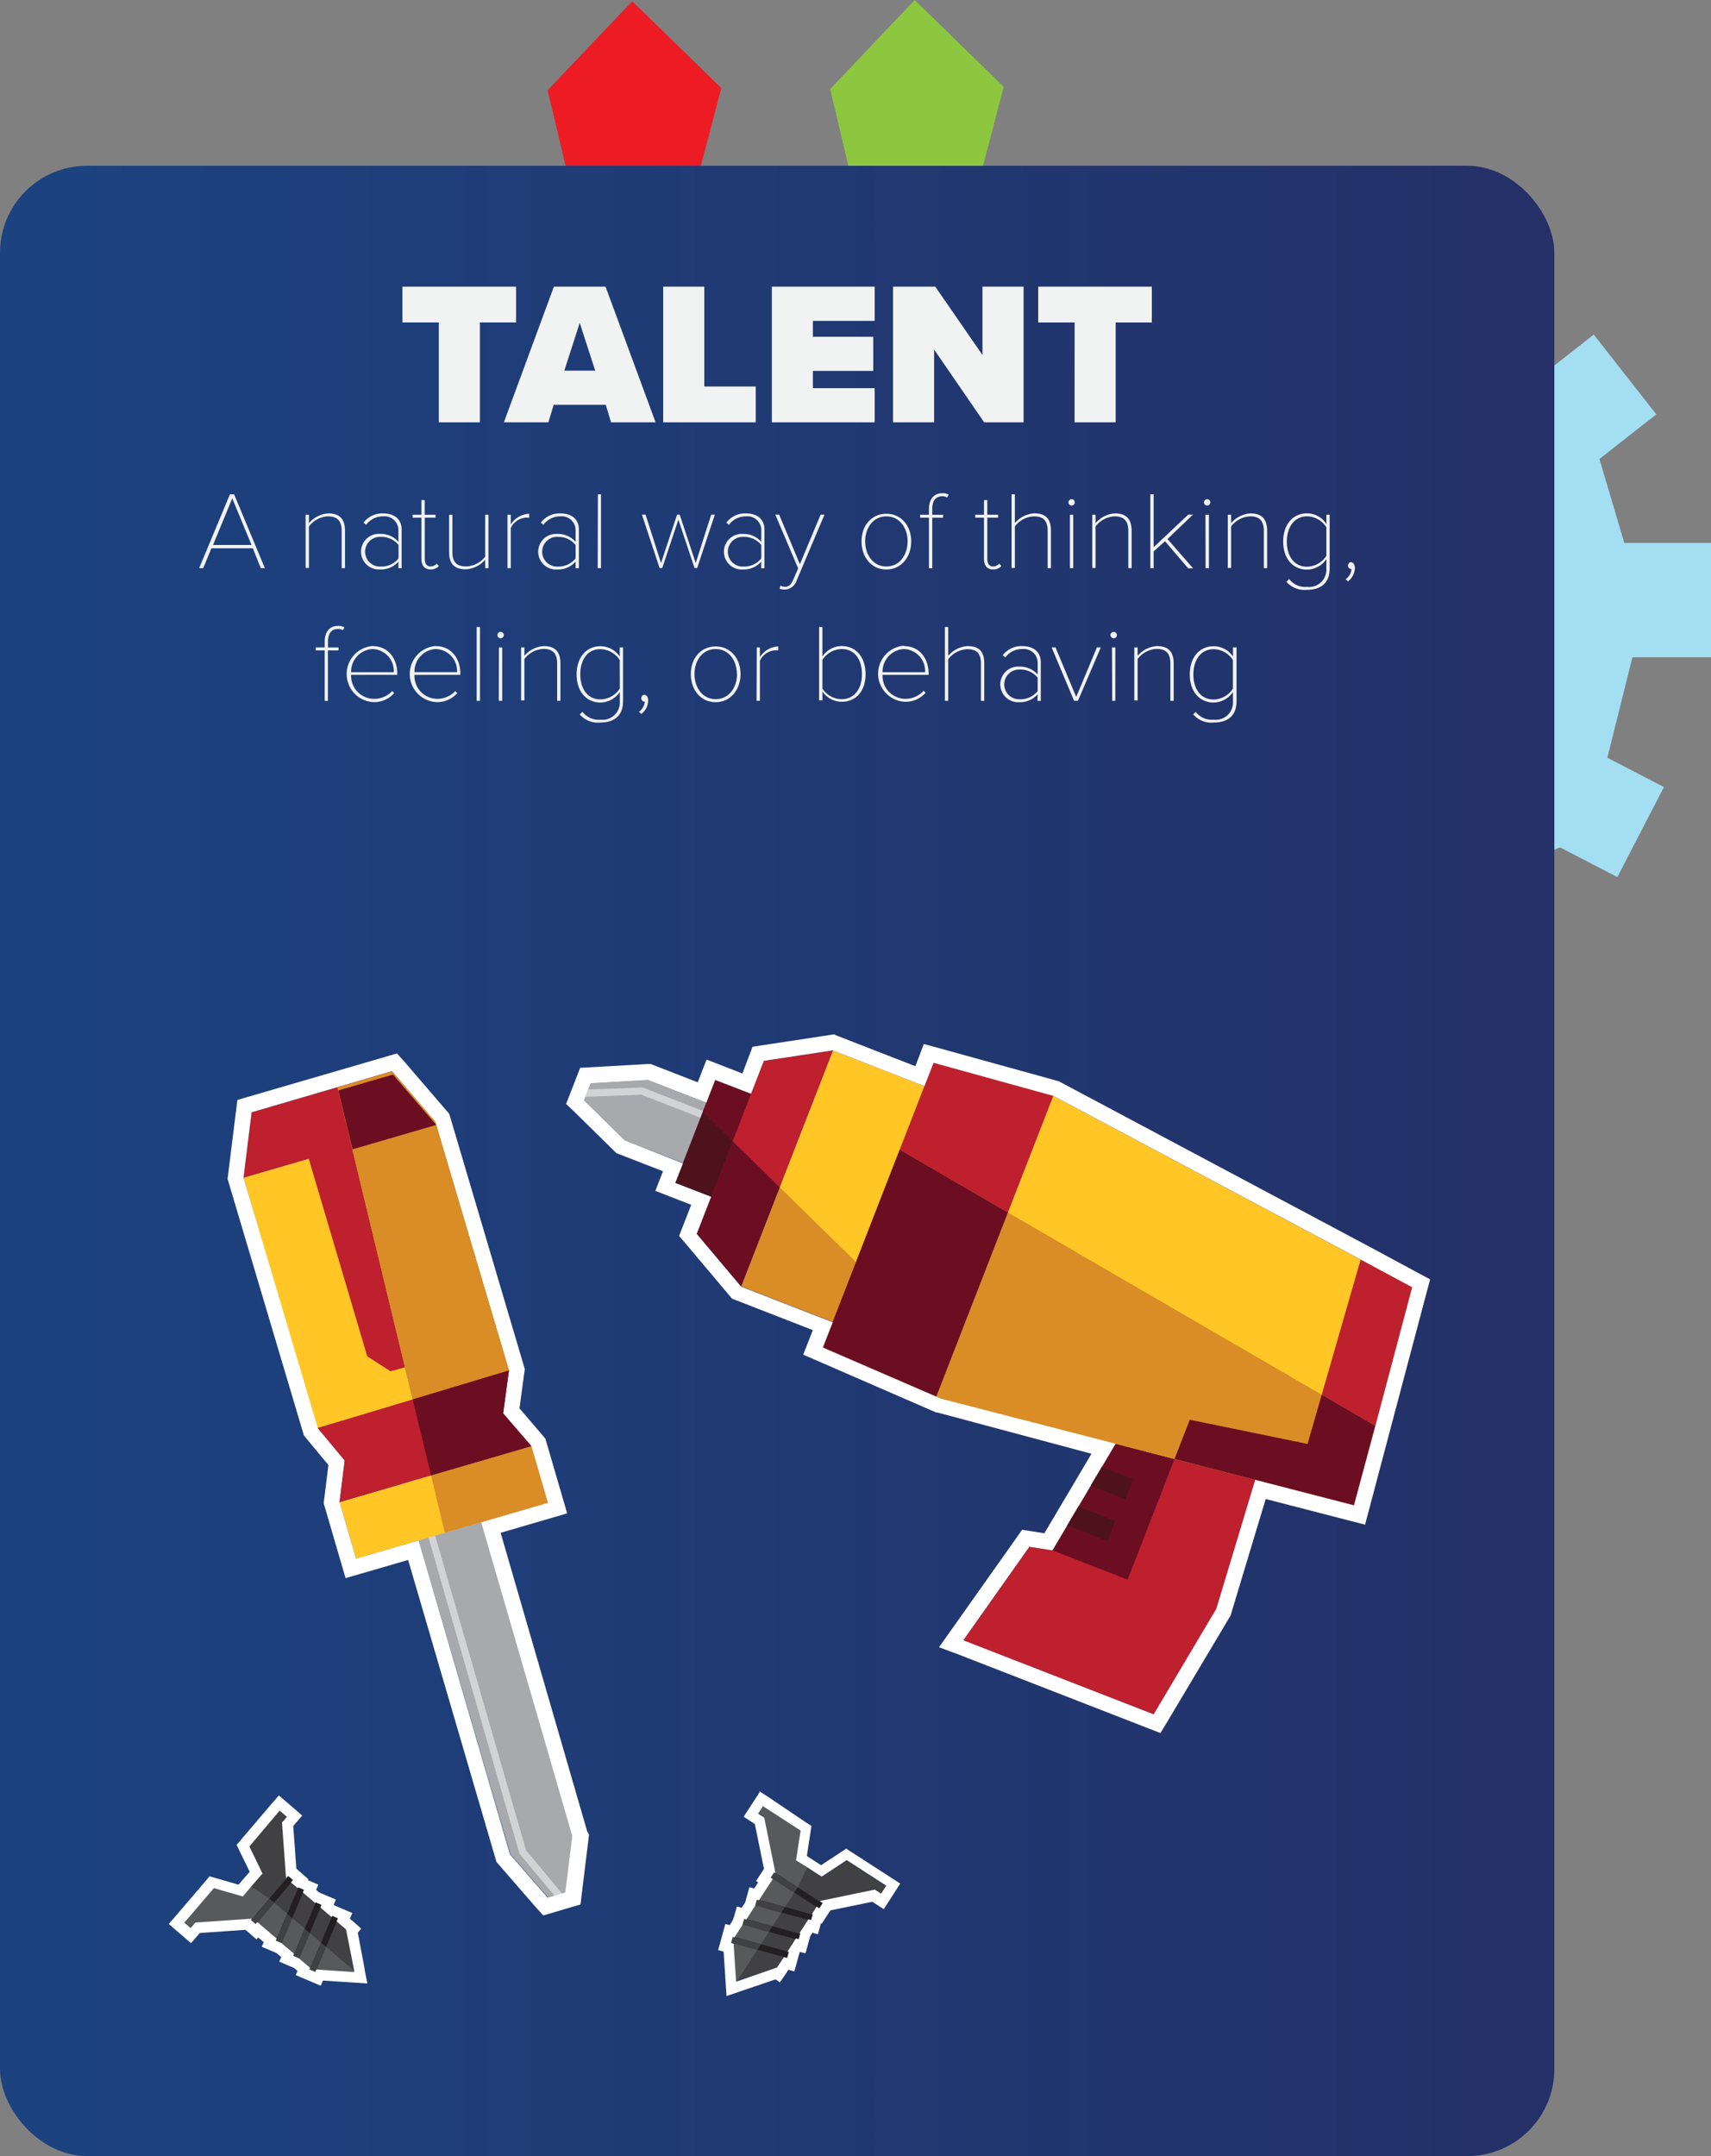 <svg xmlns="http://www.w3.org/2000/svg" xmlns:xlink="http://www.w3.org/1999/xlink" viewBox="0 0 247.68 311.99"><rect x="0" y="0" width="247.68" height="311.99" fill="#808080" stroke="none"/><defs><style>.cls-1{fill:#a4def2;}.cls-2{fill:#ed1c24;}.cls-3{fill:#8dc63f;}.cls-4{fill:url(#linear-gradient);}.cls-5{fill:#f1f2f2;}.cls-6{fill:#a7a9ac;}.cls-7{fill:#d1d3d4;}.cls-8{fill:#ffc626;}.cls-9{fill:#be202e;}.cls-10{fill:#fff;}.cls-11{fill:#3bb54a;}.cls-12{fill:#da8c27;}.cls-13{fill:#6c0e21;}.cls-14{fill:#4e121d;}.cls-15{fill:#414042;}.cls-16{fill:#58595b;}.cls-17{fill:#231f20;}</style><linearGradient id="linear-gradient" y1="167.99" x2="225" y2="167.99" gradientUnits="userSpaceOnUse"><stop offset="0" stop-color="#1c4380"/><stop offset="1" stop-color="#243067"/></linearGradient></defs><title>Talent_formula</title><g id="Layer_2" data-name="Layer 2"><g id="Layer_2-2" data-name="Layer 2"><polygon class="cls-1" points="229.82 121.08 198.05 133.38 167.31 121.08 158.09 89.32 167.31 60.63 197.03 48.33 229.82 60.63 238.01 88.29 229.82 121.08"/><rect class="cls-1" x="231.27" y="78.7" width="16.55" height="16.27" transform="translate(326.38 -152.71) rotate(90)"/><rect class="cls-1" x="221.51" y="51.07" width="14.67" height="16.27" transform="translate(134.22 -157.41) rotate(51.9)"/><rect class="cls-1" x="222.94" y="108.52" width="14.67" height="16.27" transform="translate(439.76 -34.17) rotate(117.38)"/><polygon class="cls-2" points="99.22 32.5 83.89 32.5 79.27 13.06 91.52 0.18 104.41 12.74 99.22 32.5"/><polygon class="cls-3" points="140.11 32.32 124.78 32.32 120.17 12.89 132.41 0 145.3 12.57 140.11 32.32"/><rect class="cls-4" y="23.99" width="225" height="288" rx="12.59" ry="12.59"/><path class="cls-5" d="M63.52,46.66H58.25V41.48H74.71v5.18H69.47V61.11H63.52Z"/><path class="cls-5" d="M87.69,58.58H80.15l-.77,2.53H72.94l7.24-19.63h7.48L94.9,61.11H88.45Zm-6-4.94h4.47l-2.24-6.92Z"/><path class="cls-5" d="M96,41.48h5.95V55.93h7.45v5.18H96Z"/><path class="cls-5" d="M111.73,41.48h14.89v4.95h-8.95v2.3h8.74v4.94h-8.74v2.5h8.95v4.94H111.73Z"/><path class="cls-5" d="M135.22,50.58V61.11h-5.95V41.48h6.12l6.83,9.89V41.48h5.95V61.11h-5.71Z"/><path class="cls-5" d="M155.56,46.66h-5.27V41.48h16.45v5.18h-5.24V61.11h-5.95Z"/><path class="cls-5" d="M36.6,79.34h-6l-1.18,2.87h-.59l4.45-10.68h.61l4.45,10.68h-.59Zm-5.76-.48h5.57l-2.79-6.74Z"/><path class="cls-5" d="M49.46,76.82c0-1.62-.8-2.1-2-2.1a3.66,3.66,0,0,0-2.74,1.46v6h-.48V74.48h.48v1.22a4,4,0,0,1,2.8-1.41c1.54,0,2.42.7,2.42,2.53v5.39h-.48Z"/><path class="cls-5" d="M57.69,81.27A3.41,3.41,0,0,1,55,82.4a2.58,2.58,0,1,1,0-5.15,3.41,3.41,0,0,1,2.67,1.14V76.64a2,2,0,0,0-2.18-1.92A3,3,0,0,0,53,75.94l-.37-.32a3.39,3.39,0,0,1,2.85-1.33c1.52,0,2.66.77,2.66,2.34v5.59h-.48Zm0-2.4a3.13,3.13,0,0,0-2.54-1.18,2.15,2.15,0,1,0,0,4.29,3.13,3.13,0,0,0,2.54-1.18Z"/><path class="cls-5" d="M61,80.85V74.91H59.73v-.43H61V72.37h.48v2.11h1.57v.43H61.49v5.94c0,.66.26,1.12.83,1.12a1.23,1.23,0,0,0,.91-.42l.29.37a1.57,1.57,0,0,1-1.2.48C61.43,82.4,61,81.81,61,80.85Z"/><path class="cls-5" d="M70.23,81a4,4,0,0,1-2.8,1.38c-1.54,0-2.42-.67-2.42-2.5V74.48h.48V79.9c0,1.62.8,2.06,2,2.06a3.61,3.61,0,0,0,2.74-1.41V74.48h.48v7.73h-.48Z"/><path class="cls-5" d="M73.46,74.48h.48v1.41a3.33,3.33,0,0,1,2.66-1.55v.58a2.59,2.59,0,0,0-2.66,1.5v5.79h-.48Z"/><path class="cls-5" d="M83.32,81.27a3.41,3.41,0,0,1-2.67,1.14,2.58,2.58,0,1,1,0-5.15,3.41,3.41,0,0,1,2.67,1.14V76.64a2,2,0,0,0-2.18-1.92,3,3,0,0,0-2.48,1.22l-.37-.32a3.39,3.39,0,0,1,2.85-1.33c1.52,0,2.66.77,2.66,2.34v5.59h-.48Zm0-2.4a3.13,3.13,0,0,0-2.54-1.18,2.15,2.15,0,1,0,0,4.29,3.13,3.13,0,0,0,2.54-1.18Z"/><path class="cls-5" d="M86.55,71.53H87V82.21h-.48Z"/><path class="cls-5" d="M98.2,75.2l-2.34,7h-.38l-2.56-7.73h.53l2.24,7,2.32-7h.38l2.32,7,2.24-7h.53l-2.56,7.73h-.38Z"/><path class="cls-5" d="M110.2,81.27a3.41,3.41,0,0,1-2.67,1.14,2.58,2.58,0,1,1,0-5.15,3.41,3.41,0,0,1,2.67,1.14V76.64A2,2,0,0,0,108,74.72a3,3,0,0,0-2.48,1.22l-.37-.32A3.39,3.39,0,0,1,108,74.29c1.52,0,2.66.77,2.66,2.34v5.59h-.48Zm0-2.4a3.13,3.13,0,0,0-2.54-1.18,2.15,2.15,0,1,0,0,4.29,3.13,3.13,0,0,0,2.54-1.18Z"/><path class="cls-5" d="M113.62,84.91c.51,0,.86-.22,1.22-1.06l.7-1.6-3.31-7.78h.56l3,7.17,3-7.17h.56L115.32,84a1.86,1.86,0,0,1-1.7,1.31,2.69,2.69,0,0,1-.77-.11l.1-.45A1.92,1.92,0,0,0,113.62,84.91Z"/><path class="cls-5" d="M124.71,78.34c0-2.27,1.42-4,3.6-4s3.6,1.78,3.6,4-1.41,4.07-3.6,4.07S124.71,80.61,124.71,78.34Zm6.67,0c0-1.87-1.09-3.62-3.07-3.62s-3.07,1.75-3.07,3.62,1.1,3.63,3.07,3.63S131.38,80.22,131.38,78.34Z"/><path class="cls-5" d="M134.47,74.91h-1.28v-.43h1.28v-.82c0-1.44.72-2.29,1.94-2.29a1.74,1.74,0,0,1,.91.21l-.21.42a1.31,1.31,0,0,0-.7-.19c-1,0-1.46.69-1.46,1.86v.82h1.57v.43h-1.57v7.3h-.48Z"/><path class="cls-5" d="M142.44,80.85V74.91h-1.28v-.43h1.28V72.37h.48v2.11h1.57v.43h-1.57v5.94c0,.66.26,1.12.83,1.12a1.23,1.23,0,0,0,.91-.42l.29.37a1.57,1.57,0,0,1-1.2.48C142.85,82.4,142.44,81.81,142.44,80.85Z"/><path class="cls-5" d="M151.65,76.78c0-1.62-.8-2.06-2-2.06a3.66,3.66,0,0,0-2.74,1.46v6h-.48V71.53h.48v4.16a4,4,0,0,1,2.8-1.41c1.54,0,2.42.67,2.42,2.5v5.43h-.48Z"/><path class="cls-5" d="M154.66,72.69a.48.48,0,0,1,.46-.46.46.46,0,1,1,0,.93A.48.48,0,0,1,154.66,72.69Zm.22,1.79h.48v7.73h-.48Z"/><path class="cls-5" d="M163.33,76.82c0-1.62-.8-2.1-2-2.1a3.66,3.66,0,0,0-2.74,1.46v6h-.48V74.48h.48v1.22a4,4,0,0,1,2.8-1.41c1.54,0,2.42.7,2.42,2.53v5.39h-.48Z"/><path class="cls-5" d="M168.64,78.32,167,79.79v2.42h-.48V71.53H167v7.65l5-4.71h.69L169,78l3.71,4.24H172Z"/><path class="cls-5" d="M174.28,72.69a.48.48,0,0,1,.46-.46.46.46,0,1,1,0,.93A.48.48,0,0,1,174.28,72.69Zm.22,1.79H175v7.73h-.48Z"/><path class="cls-5" d="M182.95,76.82c0-1.62-.8-2.1-2-2.1a3.66,3.66,0,0,0-2.74,1.46v6h-.48V74.48h.48v1.22a4,4,0,0,1,2.8-1.41c1.54,0,2.42.7,2.42,2.53v5.39h-.48Z"/><path class="cls-5" d="M186.61,83.78a2.93,2.93,0,0,0,2.61,1.14A2.5,2.5,0,0,0,192,82.26V80.91a3.44,3.44,0,0,1-2.79,1.52c-2.08,0-3.46-1.62-3.46-4.07s1.38-4.08,3.46-4.08A3.38,3.38,0,0,1,192,75.81V74.48h.48v7.78c0,2.21-1.39,3.09-3.27,3.09a3.49,3.49,0,0,1-3-1.17ZM192,76.29a3.39,3.39,0,0,0-2.79-1.57c-1.89,0-2.93,1.62-2.93,3.65s1,3.63,2.93,3.63A3.39,3.39,0,0,0,192,80.43Z"/><path class="cls-5" d="M194.79,83.81a2,2,0,0,0,.85-1.47l-.13,0a.52.52,0,0,1,0-1c.34,0,.62.3.62.85a2.53,2.53,0,0,1-1,1.94Z"/><path class="cls-5" d="M47,94.11H45.71v-.43H47v-.82c0-1.44.72-2.29,1.94-2.29a1.74,1.74,0,0,1,.91.21l-.21.42a1.31,1.31,0,0,0-.7-.19c-1,0-1.46.69-1.46,1.86v.82H49v.43H47.47v7.3H47Z"/><path class="cls-5" d="M53.92,93.49c2.37,0,3.59,1.9,3.59,4v.16H50.83a3.31,3.31,0,0,0,3.25,3.47A3.52,3.52,0,0,0,56.77,100l.29.3a3.86,3.86,0,0,1-3,1.3,4.07,4.07,0,0,1-.16-8.12Zm-3.09,3.78H57a3.17,3.17,0,0,0-3.09-3.35A3.26,3.26,0,0,0,50.83,97.26Z"/><path class="cls-5" d="M63.05,93.49c2.37,0,3.59,1.9,3.59,4v.16H60a3.31,3.31,0,0,0,3.25,3.47A3.52,3.52,0,0,0,65.9,100l.29.3a3.86,3.86,0,0,1-3,1.3,4.07,4.07,0,0,1-.16-8.12ZM60,97.26h6.16A3.17,3.17,0,0,0,63,93.92,3.26,3.26,0,0,0,60,97.26Z"/><path class="cls-5" d="M69,90.73h.48v10.68H69Z"/><path class="cls-5" d="M72,91.89a.48.48,0,0,1,.46-.46.46.46,0,1,1,0,.93A.48.48,0,0,1,72,91.89Zm.22,1.79h.48v7.73H72.2Z"/><path class="cls-5" d="M80.65,96c0-1.62-.8-2.1-2-2.1a3.66,3.66,0,0,0-2.74,1.46v6h-.48V93.68h.48V94.9a4,4,0,0,1,2.8-1.41c1.54,0,2.42.7,2.42,2.53v5.39h-.48Z"/><path class="cls-5" d="M84.32,103a2.93,2.93,0,0,0,2.61,1.14,2.5,2.5,0,0,0,2.79-2.66v-1.34a3.44,3.44,0,0,1-2.79,1.52c-2.08,0-3.46-1.62-3.46-4.07s1.38-4.08,3.46-4.08A3.38,3.38,0,0,1,89.71,95V93.68h.48v7.78c0,2.21-1.39,3.09-3.27,3.09a3.49,3.49,0,0,1-3-1.17Zm5.39-7.49a3.39,3.39,0,0,0-2.79-1.57C85,93.92,84,95.54,84,97.57s1,3.63,2.93,3.63a3.39,3.39,0,0,0,2.79-1.57Z"/><path class="cls-5" d="M92.49,103a2,2,0,0,0,.85-1.47l-.13,0a.52.52,0,0,1,0-1c.34,0,.62.3.62.85a2.53,2.53,0,0,1-1,1.94Z"/><path class="cls-5" d="M100,97.54c0-2.27,1.42-4,3.6-4s3.6,1.78,3.6,4-1.41,4.07-3.6,4.07S100,99.81,100,97.54Zm6.67,0c0-1.87-1.09-3.62-3.07-3.62s-3.07,1.75-3.07,3.62,1.1,3.63,3.07,3.63S106.69,99.42,106.69,97.54Z"/><path class="cls-5" d="M109.55,93.68H110v1.41a3.33,3.33,0,0,1,2.66-1.55v.58a2.59,2.59,0,0,0-2.66,1.5v5.79h-.48Z"/><path class="cls-5" d="M118.57,90.73h.48V95a3.38,3.38,0,0,1,2.79-1.52c2.08,0,3.46,1.63,3.46,4.07s-1.38,4-3.46,4a3.41,3.41,0,0,1-2.79-1.49v1.3h-.48Zm3.27,10.44c1.89,0,2.93-1.58,2.93-3.62s-1-3.63-2.93-3.63a3.39,3.39,0,0,0-2.79,1.57v4.15A3.36,3.36,0,0,0,121.84,101.17Z"/><path class="cls-5" d="M130.84,93.49c2.37,0,3.59,1.9,3.59,4v.16h-6.67a3.31,3.31,0,0,0,3.25,3.47,3.52,3.52,0,0,0,2.69-1.17l.29.3a3.86,3.86,0,0,1-3,1.3,4.07,4.07,0,0,1-.16-8.12Zm-3.09,3.78h6.16a3.17,3.17,0,0,0-3.09-3.35A3.26,3.26,0,0,0,127.76,97.26Z"/><path class="cls-5" d="M142,96c0-1.62-.8-2.06-2-2.06a3.66,3.66,0,0,0-2.74,1.46v6h-.48V90.73h.48V94.9a4,4,0,0,1,2.8-1.41c1.54,0,2.42.67,2.42,2.5v5.43H142Z"/><path class="cls-5" d="M150.21,100.47a3.41,3.41,0,0,1-2.67,1.14,2.58,2.58,0,1,1,0-5.15,3.41,3.41,0,0,1,2.67,1.14V95.84A2,2,0,0,0,148,93.92a3,3,0,0,0-2.48,1.22l-.37-.32A3.39,3.39,0,0,1,148,93.49c1.52,0,2.66.77,2.66,2.34v5.59h-.48Zm0-2.4a3.13,3.13,0,0,0-2.54-1.18,2.15,2.15,0,1,0,0,4.29,3.13,3.13,0,0,0,2.54-1.18Z"/><path class="cls-5" d="M152.23,93.68h.56l3,7.17,3-7.17h.56l-3.31,7.73h-.56Z"/><path class="cls-5" d="M160.75,91.89a.48.48,0,0,1,.46-.46.46.46,0,1,1,0,.93A.48.48,0,0,1,160.75,91.89Zm.22,1.79h.48v7.73H161Z"/><path class="cls-5" d="M169.42,96c0-1.62-.8-2.1-2-2.1a3.66,3.66,0,0,0-2.74,1.46v6h-.48V93.68h.48V94.9a4,4,0,0,1,2.8-1.41c1.54,0,2.42.7,2.42,2.53v5.39h-.48Z"/><path class="cls-5" d="M173.08,103a2.93,2.93,0,0,0,2.61,1.14,2.5,2.5,0,0,0,2.79-2.66v-1.34a3.44,3.44,0,0,1-2.79,1.52c-2.08,0-3.46-1.62-3.46-4.07s1.38-4.08,3.46-4.08A3.38,3.38,0,0,1,178.48,95V93.68H179v7.78c0,2.21-1.39,3.09-3.27,3.09a3.49,3.49,0,0,1-3-1.17Zm5.39-7.49a3.39,3.39,0,0,0-2.79-1.57c-1.89,0-2.93,1.62-2.93,3.65s1,3.63,2.93,3.63a3.39,3.39,0,0,0,2.79-1.57Z"/><polygon class="cls-6" points="54.71 202.78 73.88 268.3 79.33 274.57 81.88 273.82 82.85 265.65 63.81 200.08 54.71 202.78"/><polygon class="cls-7" points="56.19 202.21 75.2 268.23 80.26 274.3 81.35 273.98 76.16 267.76 57.13 201.94 56.19 202.21"/><rect class="cls-8" x="39.96" y="165.61" width="28.92" height="37.79" transform="translate(158.3 346.4) rotate(163.75)"/><rect class="cls-8" x="49.77" y="213.14" width="28.92" height="8.53" transform="translate(186.73 408.15) rotate(163.75)"/><polygon class="cls-9" points="63.02 162.32 56.74 155.03 36.42 160.95 35.25 170.41 44.69 167.66 53.16 196.26 56.53 198.43 60.75 197.25 62.23 193.44 53.8 165 63.02 162.32"/><path class="cls-10" d="M56.74,155,63,162.32l10.66,36-.84,6.2,4.08,4.75,2.39,8.19-9.64,2.81,13.18,45.39-1,8.17-.54.16-1.09.32-.93.28-5.45-6.27L60.6,222.9l-9.06,2.64-2.39-8.19.75-6L46,206.63,35.25,170.41l1.17-9.46L56.74,155m.77-2.58-1.4.41-20.32,5.92-1.43.42-.18,1.48L33,170.13l-.06.47.14.45,10.78,36.22.13.44.29.35L47.54,212l-.63,5.08-.06.46L47,218l2.39,8.19.63,2.17,2.17-.63,6.89-2,12.65,43.23.14.47.32.37,5.45,6.27,1,1.1,1.4-.41.93-.28,1.09-.32.54-.16,1.43-.42.18-1.48,1-8.17.05-.46L85,265,72.47,221.8l7.46-2.18,2.17-.63-.63-2.17-2.39-8.19-.14-.47-.32-.37-3.42-4,.7-5.2.07-.48-.14-.47-10.66-36-.14-.47-.32-.37-6.27-7.29-1-1.1Z"/><polygon class="cls-11" points="59.77 202.62 73.59 198.59 63.02 162.32 50.89 165.85 59.77 202.62"/><polygon class="cls-12" points="59.76 202.56 73.71 198.36 63 162.26 50.87 165.79 59.76 202.56"/><polygon class="cls-12" points="48.83 157.33 58.62 197.84 60.75 197.25 62.23 193.44 53.8 165 63.02 162.32 56.74 155.03 48.83 157.33"/><polygon class="cls-13" points="51.03 166.31 63.15 162.78 56.88 155.49 48.97 157.79 51.03 166.31"/><polygon class="cls-9" points="73.67 198.31 45.98 206.64 49.9 211.31 49.16 217.35 76.92 209.26 72.83 204.52 73.67 198.31"/><polygon class="cls-12" points="64.4 221.79 79.31 217.45 76.92 209.26 62.4 213.5 64.4 221.79"/><polygon class="cls-13" points="59.74 202.5 62.4 213.5 76.92 209.26 72.83 204.52 73.67 198.31 59.74 202.5"/><polygon class="cls-6" points="107.34 161.55 93.81 156.28 85.52 156.75 84.55 159.23 90.42 165 103.95 170.26 107.34 161.55"/><polygon class="cls-7" points="106.51 162.62 93.06 157.37 85.17 157.65 84.76 158.71 92.85 158.41 106.13 163.59 106.51 162.62"/><rect class="cls-14" x="95.4" y="161.84" width="15.93" height="5.84" transform="translate(294.38 128.18) rotate(111.26)"/><rect class="cls-12" x="103.77" y="163.5" width="36.61" height="17.51" transform="translate(326.88 120.95) rotate(111.26)"/><polygon class="cls-13" points="100.85 178.51 110.57 153.54 120.56 152.02 107.28 186.14 100.85 178.51"/><polygon class="cls-13" points="106.27 165.33 108.97 158.39 103.53 156.28 101.74 160.88 106.27 165.33"/><polygon class="cls-8" points="126.47 185.13 136.88 158.37 120.56 152.02 112.86 171.79 126.47 185.13"/><polygon class="cls-9" points="112.86 171.79 120.56 152.02 110.57 153.54 106.06 165.13 112.86 171.79"/><polygon class="cls-9" points="139.44 237.35 148.99 223.82 152.34 224.34 171.76 191.55 186.86 197.03 176.08 232.8 167 248.07 139.44 237.35"/><polygon class="cls-13" points="171.17 208.17 163.88 204.86 152.34 224.34 163.23 228.58 171.17 208.17"/><polygon class="cls-8" points="119.11 194.96 135.13 153.79 152.47 158.58 204.39 186.22 196.01 217.83 136.2 202.39 119.11 194.96"/><polygon class="cls-9" points="119.11 194.96 135.53 202.1 152.47 158.58 135.13 153.79 119.11 194.96"/><polygon class="cls-9" points="196.01 217.83 204.39 186.22 196.96 182.27 189.28 208.94 172.23 205.44 170.02 211.12 196.01 217.83"/><polygon class="cls-12" points="199.06 206.31 130.24 166.36 119.11 194.96 136.2 202.39 196.01 217.83 199.06 206.31"/><polygon class="cls-13" points="196.01 217.83 199.06 206.31 191.33 201.82 189.28 208.94 172.23 205.44 170.02 211.12 196.01 217.83"/><polygon class="cls-13" points="130.24 166.36 119.11 194.96 135.53 202.1 145.9 175.45 130.24 166.36"/><path class="cls-10" d="M120.56,152l13.26,5.16,1.32-3.38,17.33,4.79L197,182.27l7.43,4-5.33,20.08L196,217.83l-14.3-3.69-5.63,18.66L167,248.07l-27.56-10.72L149,223.82l3.35.52,9.14-15.43-25.28-6.52-.67-.29L119.11,195l1.43-3.66-13.26-5.16-6.43-7.63,2.09-5.37-5.19-2,1.11-2.84L90.42,165l-5.87-5.77.2-.52.41-1.05.35-.91,8.3-.47,8.44,3.28,1.28-3.29,5.19,2,1.85-4.76,10-1.52m.26-2.33-.6.09-10,1.52-1.29.2-.47,1.22-1,2.65-3.08-1.2-2.11-.82-.82,2.11-.46,1.18-6.33-2.46-.46-.18-.49,0-8.29.47-1.45.08-.53,1.36-.35.91-.41,1.05-.2.52-.54,1.39,1.06,1,5.87,5.77.33.33.43.17,6.33,2.46-.28.73-.82,2.11,2.11.82,3.08,1.2-1.27,3.26-.49,1.25.87,1,6.43,7.63.37.44.54.21,11.15,4.34-.6,1.55-.79,2,2,.87,16.42,7.14.67.29.16.07.17,0L158,210.36l-6.82,11.51-1.83-.29-1.39-.22-.81,1.15L137.6,236l-1.67,2.36,2.7,1,27.56,10.72,1.79.7,1-1.65L178,234l.14-.24.08-.27,5-16.58,12.2,3.15,2.18.56.58-2.17,3.05-11.52,5.33-20.08.46-1.73-1.58-.84-7.43-4-44.5-23.69-.22-.12-.24-.07-17.33-4.79-2-.54L133,153l-.5,1.28-11.15-4.34-.56-.22Z"/><polygon class="cls-14" points="159.5 212.25 157.87 215 162.91 216.97 164.06 214.02 159.5 212.25"/><polygon class="cls-14" points="156.11 217.98 154.48 220.74 160.31 223 161.45 220.06 156.11 217.98"/><polygon class="cls-15" points="122.57 269.21 118.94 271.6 115.24 269.2 115.89 264.89 110.35 261.3 109.7 262.32 110.58 262.89 112.22 270.94 112.32 271.01 106.13 280.58 106.16 280.6 106.56 286.69 112.47 284.68 112.51 284.7 118.71 275.12 126.64 273.48 127.55 274.07 128.3 272.91 122.57 269.21"/><polygon class="cls-16" points="115.36 273.29 115.4 273.31 116.86 270.25 115.24 269.2 115.89 264.89 110.35 261.3 109.7 262.32 110.58 262.89 112.22 270.94 112.32 271.01 106.13 280.58 106.16 280.6 106.56 286.69 106.72 286.64 115.36 273.29"/><rect class="cls-17" x="111.07" y="273.06" width="8.42" height="0.91" transform="translate(167.05 -18.75) rotate(32.9)"/><rect class="cls-17" x="109.22" y="275.91" width="8.42" height="0.91" transform="translate(77.78 -20.24) rotate(15.46)"/><rect class="cls-17" x="107.42" y="278.7" width="8.42" height="0.91" transform="translate(78.46 -19.66) rotate(15.46)"/><rect class="cls-17" x="105.8" y="281.31" width="8.42" height="0.91" transform="translate(79.1 -19.13) rotate(15.46)"/><rect class="cls-15" x="113.03" y="270.28" width="0.91" height="4.15" transform="translate(-176.84 219.71) rotate(-57.1)"/><polygon class="cls-15" points="113.63 275.95 109.5 274.8 109.25 275.68 113.11 276.75 113.63 275.95"/><polygon class="cls-15" points="111.82 278.74 107.69 277.6 107.45 278.48 111.3 279.55 111.82 278.74"/><polygon class="cls-15" points="110.15 281.33 106.08 280.21 105.83 281.09 109.63 282.14 110.15 281.33"/><path class="cls-10" d="M110.35,261.3l5.54,3.59-.66,4.31,1.62,1,2.09,1.35,3.63-2.39,5.73,3.7-.75,1.16-.91-.59-7.92,1.64,0,.05.38.25-.5.77-.38-.25-.69,1.07.13,0-.24.88-.4-.11-1.29,2,.13,0-.24.88-.4-.11L114,282.4l.19.05-.24.88-.47-.13-1,1.5,0,0-5.75,2h0l-.17.06-.36-5.5-.37-.1.24-.88.24.07,1.16-1.79h0l.24-.88.31.09,1.29-2h0l.24-.88.31.09,2-3.08-.3-.2.5-.77.3.2,0,0-.1-.07-1.63-8.05-.89-.57.66-1m-.45-2.09-.82,1.27-.66,1-.82,1.27,1.27.82.35.23,1.32,6.49-.32.49-.82,1.27.3.2-.57.88-.7-.19-.4,1.45-.21.76-.5.77-.7-.19-.4,1.45L106,278l-.37.57-.63-.17-.4,1.45-.24.88-.4,1.45.79.22.29,4.43.13,2,1.86-.63.17-.06,5.05-1.72.65.42.86-1.24.37-.57.86.24.4-1.45.24-.88.11-.39.07-.1.79.22.4-1.45.24-.88.05-.18.32-.49.79.22.4-1.45,0-.15.15.09.82-1.27.43-.67,6.07-1.25.39.25,1.27.82.82-1.27.75-1.16.82-1.27-1.27-.82-5.73-3.7-.83-.53-.82.54-2.81,1.85-1.26-.81-.8-.52.51-3.35.15-1-.82-.53L111.17,260l-1.27-.82Z"/><polygon class="cls-15" points="36.07 267.19 37.96 271.1 35.1 274.46 30.91 273.25 26.63 278.27 27.55 279.05 28.23 278.25 36.43 277.69 36.51 277.59 45.19 284.98 45.22 284.95 51.31 285.35 50.09 279.23 50.12 279.19 41.42 271.79 40.83 263.72 41.54 262.89 40.48 262 36.07 267.19"/><polygon class="cls-16" points="39.17 274.87 39.2 274.84 36.35 272.99 35.1 274.46 30.91 273.25 26.63 278.27 27.55 279.05 28.23 278.25 36.43 277.69 36.51 277.59 45.19 284.98 45.22 284.95 51.31 285.35 51.27 285.18 39.17 274.87"/><rect class="cls-17" x="35.17" y="274.53" width="8.42" height="0.91" transform="translate(-195.54 126.72) rotate(-49.59)"/><rect class="cls-17" x="37.76" y="276.73" width="8.42" height="0.91" transform="translate(-229.62 207.65) rotate(-67.03)"/><rect class="cls-17" x="40.29" y="278.89" width="8.42" height="0.91" transform="translate(-230.06 211.3) rotate(-67.03)"/><rect class="cls-17" x="42.67" y="280.83" width="8.42" height="0.91" transform="translate(-230.39 214.67) rotate(-67.03)"/><rect class="cls-15" x="35.93" y="276.16" width="4.15" height="0.91" transform="translate(-197.26 126.24) rotate(-49.59)"/><polygon class="cls-15" points="41.58 276.94 39.91 280.88 40.75 281.24 42.31 277.56 41.58 276.94"/><polygon class="cls-15" points="44.11 279.09 42.44 283.04 43.28 283.4 44.84 279.71 44.11 279.09"/><polygon class="cls-15" points="46.46 281.09 44.82 284.98 45.66 285.34 47.19 281.71 46.46 281.09"/><path class="cls-10" d="M40.48,262l1.05.9-.71.83.59,8.07,0,0,.3-.35.7.59-.3.35,1,.83.05-.12.84.36-.16.39,1.81,1.54.05-.12.84.36-.16.39L48,277.41l.08-.19.84.36-.19.45,1.36,1.16,0,0,1.19,6h0l0,.17-5.5-.37-.15.35-.84-.36.1-.23-1.62-1.38v0l-.84-.36.13-.3-1.81-1.54v0l-.84-.36.13-.3-2.79-2.38-.24.28-.7-.59.24-.28,0,0-.08.09-8.19.57-.68.8-.92-.78,4.28-5,4.19,1.21L36.35,273,38,271.1l-1.9-3.91L40.48,262m-.17-2.13-1,1.15-4.42,5.19-.64.75.43.89,1.47,3-1,1.14-.62.73-3.25-.94-.94-.27-.63.74-4.28,5-1,1.15,1.15,1,.92.78,1.15,1,1-1.15.27-.32,6.61-.46.45.38,1.15,1,.24-.28.8.68-.28.67,1.39.59.73.31.7.59-.28.67,1.39.59.73.31.52.44-.26.6,1.39.59.84.36,1.39.59.32-.75,4.43.29,2,.13-.39-1.93,0-.17-1-5.24.5-.59-1.12-1-.52-.44.35-.82-1.39-.59-.84-.36-.38-.16-.09-.08.32-.76-1.39-.59-.84-.36-.18-.07-.45-.38.32-.76-1.39-.59-.14-.06.11-.13-1.15-1-.61-.52-.45-6.18.3-.36,1-1.15-1.15-1-1.05-.9-1.15-1Z"/></g></g></svg>